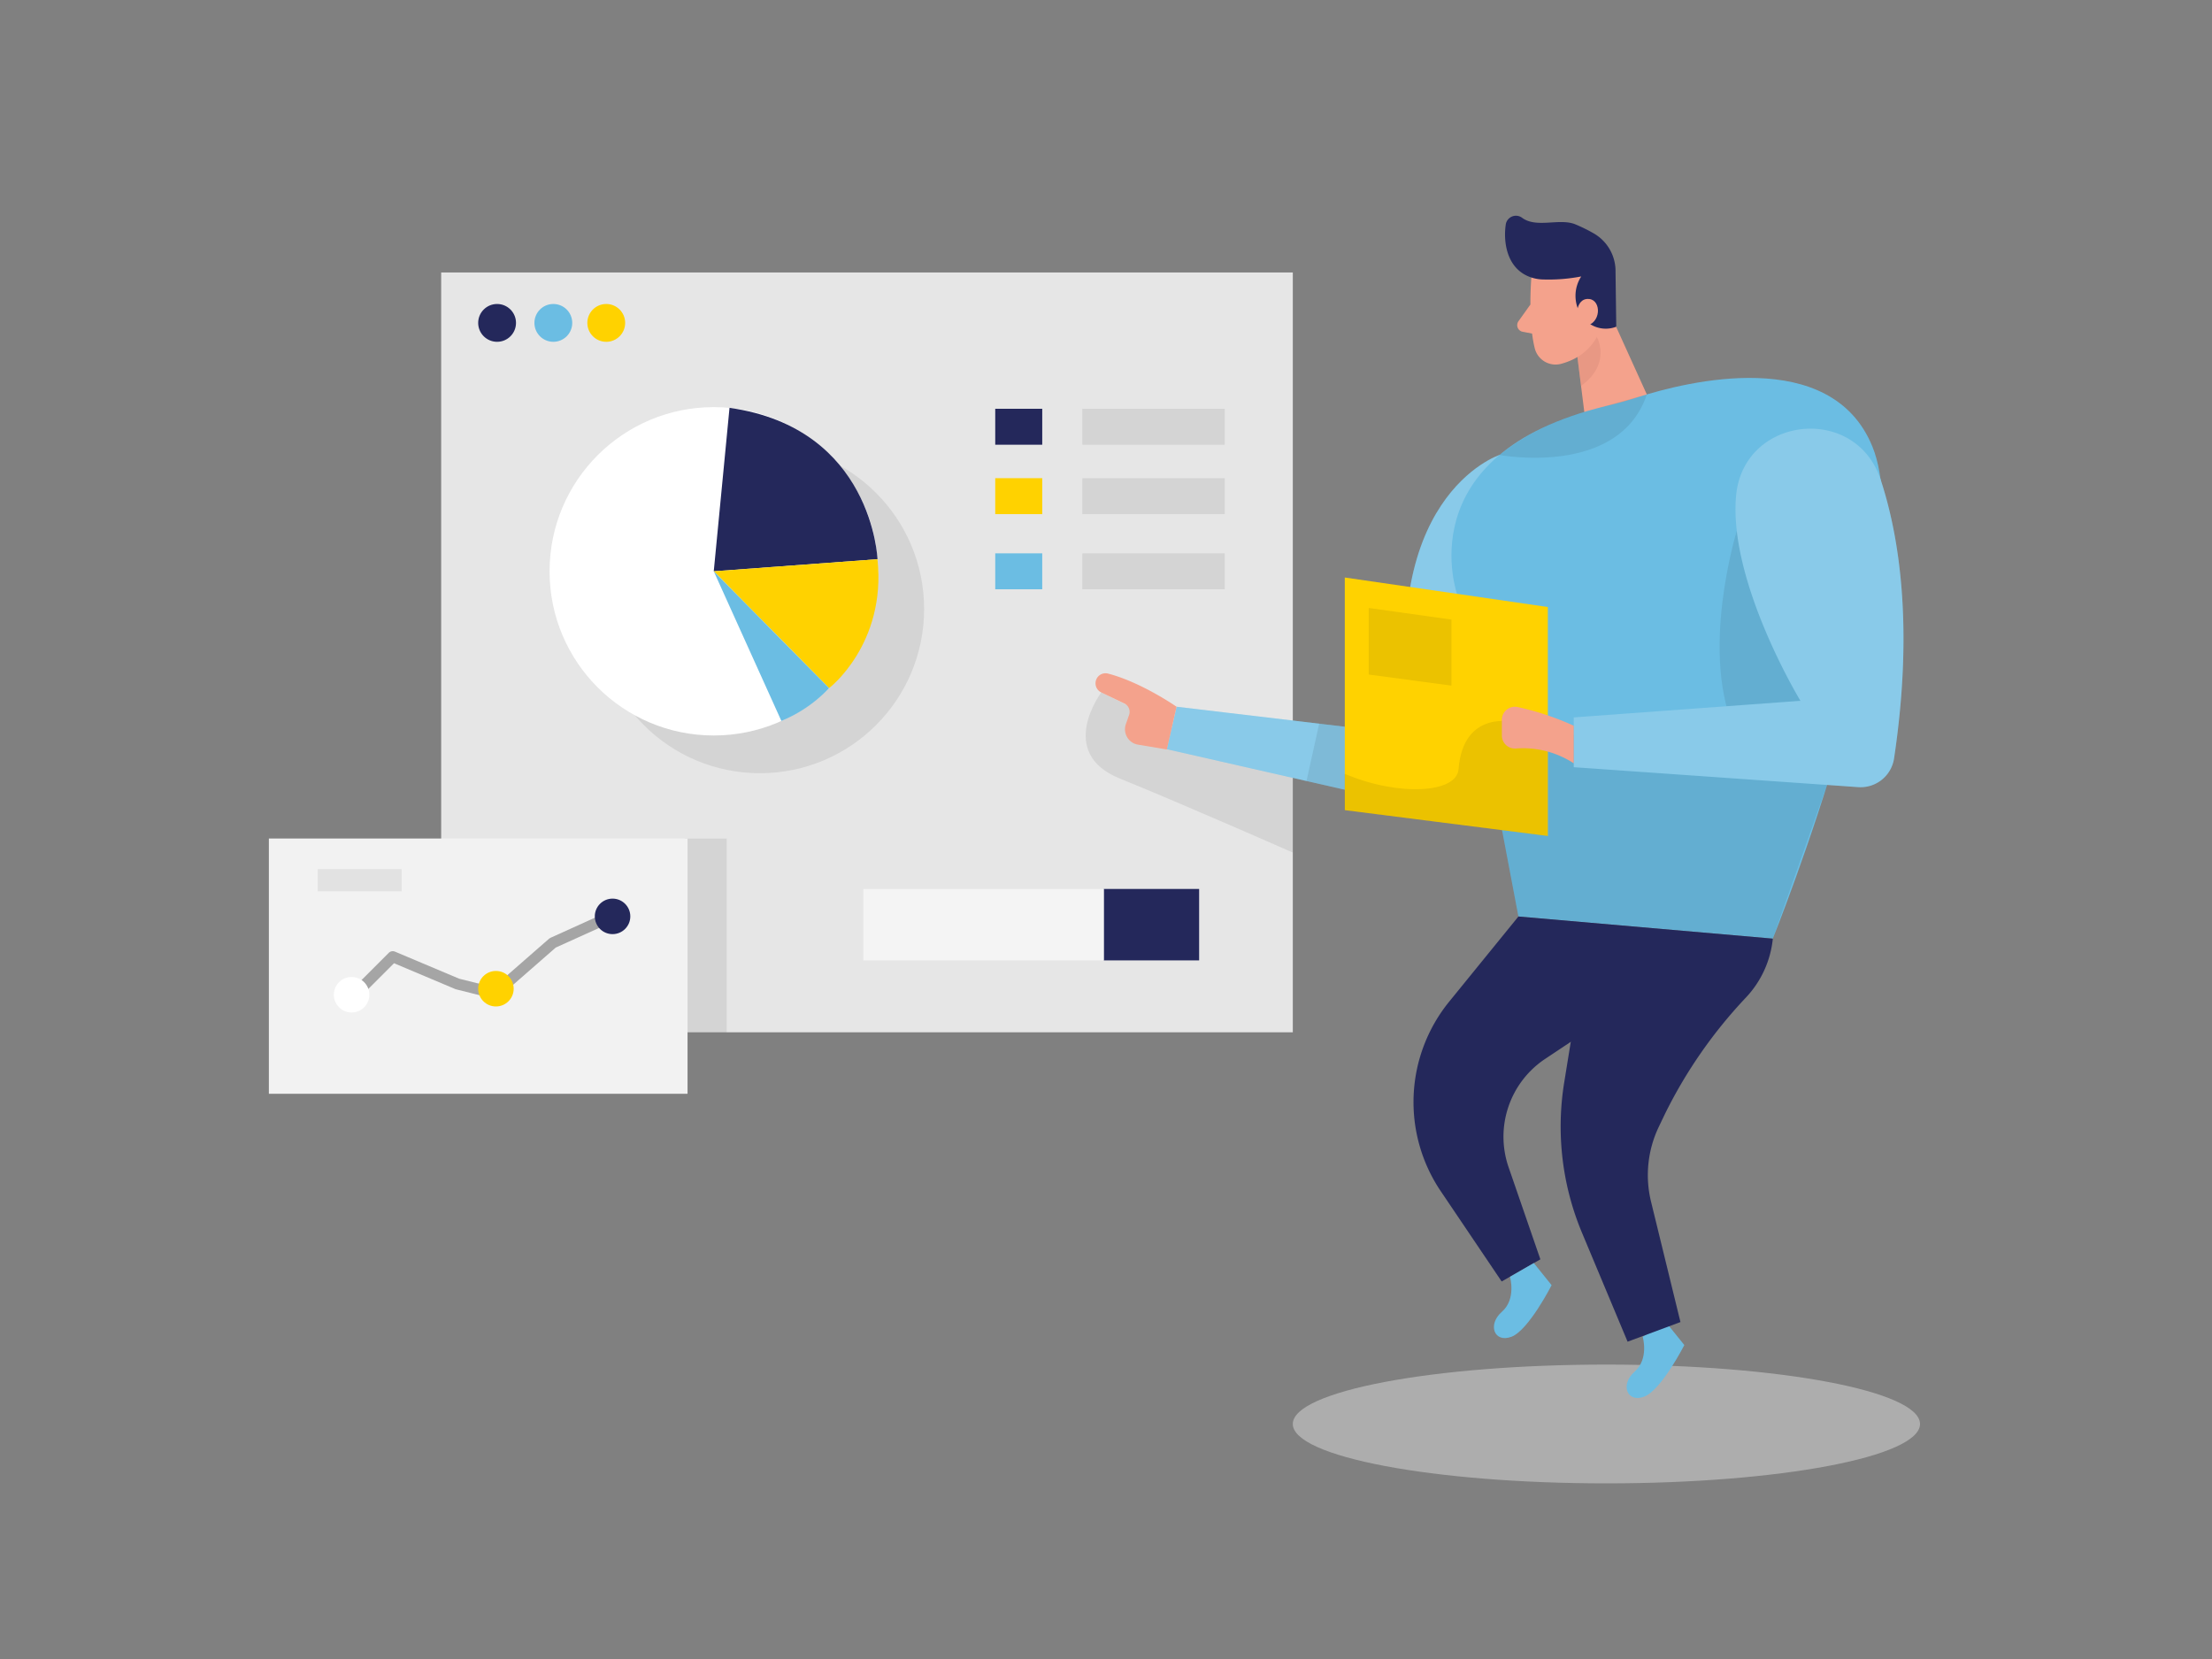 <svg id="Layer_1" data-name="Layer 1" xmlns="http://www.w3.org/2000/svg" viewBox="0 0 400 300"><rect x="0" y="0" width="400" height="300" fill="#808080" stroke="none"/><title>#1 analysis</title><rect x="178.47" y="165.73" width="43" height="10.95" fill="#fff" opacity="0.35"/><rect x="79.78" y="49.27" width="154" height="137.4" fill="#e6e6e6"/><path d="M199.15,125.21s-8.18,10.9,3.32,15.56,31.31,13.4,31.31,13.4V140.66l-21-8.74Z" opacity="0.08"/><rect x="123.83" y="151.63" width="7.57" height="35.05" opacity="0.08"/><rect x="48.62" y="151.63" width="75.71" height="46.16" fill="#f2f2f2"/><path d="M271.16,82.27s-23,7.53-15.55,50.62l-42.85-5.09L211,135.48l61.17,13.93,11.92-8.18Z" fill="#6bbde3"/><path d="M271.16,82.27s-23,7.53-15.55,50.62l-42.85-5.09L211,135.48l61.17,13.93,11.92-8.18Z" fill="#fff" opacity="0.2"/><path d="M276.92,50.21s-.67,7.69.62,12.8a3.88,3.88,0,0,0,4.73,2.79c2.57-.69,5.83-2.36,6.69-6.44l2.31-6.74a6.92,6.92,0,0,0-3-7.4C283.87,42.1,277.09,45.51,276.92,50.21Z" fill="#f4a28c"/><ellipse cx="290.49" cy="257.5" rx="56.71" ry="10.74" fill="#e6e6e6" opacity="0.45"/><path d="M297.05,241.72s1.19,4-1.47,6.33-1.36,5.68,1.74,4.51,7.26-9.33,7.26-9.33l-3.22-4Z" fill="#6bbde3"/><polygon points="290.12 54.4 298.91 73.78 287.47 82.27 285.18 64.04 290.12 54.4" fill="#f4a28c"/><path d="M290.52,73.4c1.94-.46,3.87-1,5.77-1.61,8.54-2.73,34.79-9.39,42.29,8.94,9,22-18,89-18,89l-46-4-11-58S254.1,82.13,290.52,73.4Z" fill="#6bbde3"/><path d="M314.07,96s-7,22.52,0,36.86H268.35l6.23,32.84,46,4,9.82-27.79L333.58,119Z" opacity="0.08"/><polygon points="243.18 104.43 243.18 146.5 279.9 151.17 279.9 109.77 243.18 104.43" fill="#ffd200"/><path d="M340.09,86.75c3.32,10.11,6,26.5,2.42,50.38a6.12,6.12,0,0,1-6.47,5.21l-51.46-3.61v-9l41-3s-13-21.41-11.65-37C315.18,75.22,335.54,72.91,340.09,86.75Z" fill="#6bbde3"/><path d="M340.09,86.75c3.32,10.11,6,26.5,2.42,50.38a6.12,6.12,0,0,1-6.47,5.21l-51.46-3.61v-9l41-3s-13-21.41-11.65-37C315.18,75.22,335.54,72.91,340.09,86.75Z" fill="#fff" opacity="0.2"/><path d="M274.58,165.73l-12.53,15.41a28.8,28.8,0,0,0-1.5,34.29l11,16.3,7-4-5.75-16.66a16.91,16.91,0,0,1,6.6-19.58l7.15-4.76s23-2,34-17Z" fill="#24285b"/><path d="M286.58,172.73l-3.72,23a49.77,49.77,0,0,0,3.21,27.18l8.25,19.71,9.56-3.55-5.32-21.77a20.25,20.25,0,0,1,1.4-13.53l1.1-2.3a85.9,85.9,0,0,1,14.58-21,18.17,18.17,0,0,0,4.94-10.7Z" fill="#24285b"/><path d="M278.83,50.53a31.21,31.21,0,0,0,7.11-.54,6.41,6.41,0,0,0,0,7,5.24,5.24,0,0,0,6.33,2.09l-.13-9.91a7.87,7.87,0,0,0-4-7,29,29,0,0,0-3.31-1.62c-2.85-1.14-7,.76-9.59-1.17a1.86,1.86,0,0,0-2.95,1.22c-.45,3,.09,7.76,4.17,9.41A7.23,7.23,0,0,0,278.83,50.53Z" fill="#24285b"/><path d="M285.11,56.81s.06-3,2.29-2.74,2.18,4.52-.86,4.92Z" fill="#f4a28c"/><path d="M274,130.61s-9.38-2.5-10.25,8.5c-.35,4.35-10.91,4.94-20.61.81v6.58l36.72,4.67V135.48Z" opacity="0.08"/><path d="M284.58,131.23a50.65,50.65,0,0,0-10.15-3.38,2.37,2.37,0,0,0-2.85,2.32V133a2.37,2.37,0,0,0,2.5,2.36,16.78,16.78,0,0,1,10.5,2.67Z" fill="#f4a28c"/><path d="M273.05,230.89s1.19,4-1.47,6.33-1.36,5.68,1.74,4.51,7.26-9.33,7.26-9.33l-3.22-4Z" fill="#6bbde3"/><path d="M276.74,55.07l-2.14,3a1.22,1.22,0,0,0,.77,1.93l2.95.56Z" fill="#f4a28c"/><path d="M285.25,64.56a9.51,9.51,0,0,0,3.51-3.62s2.74,4.81-2.86,8.84Z" fill="#ce8172" opacity="0.31"/><polygon points="247.51 109.94 247.51 121.98 262.47 123.98 262.47 112.04 247.51 109.94" opacity="0.08"/><polygon points="238.55 130.86 236.26 141.23 243.18 142.8 243.18 131.41 238.55 130.86" opacity="0.08"/><path d="M212.76,127.8s-6.37-4.44-12.41-6a1.81,1.81,0,0,0-2.21,1.41h0a1.82,1.82,0,0,0,1,2l4.17,2a1.68,1.68,0,0,1,.87,2.06l-.59,1.68a2.82,2.82,0,0,0,2.21,3.71l5.2.87Z" fill="#f4a28c"/><circle cx="137.42" cy="110.13" r="29.69" opacity="0.08"/><circle cx="129.07" cy="103.31" r="29.69" fill="#fff"/><path d="M131.92,73.75l-2.85,29.56,29.61-2.19S157.81,77.4,131.92,73.75Z" fill="#24285b"/><circle cx="89.89" cy="58.39" r="3.42" fill="#24285b"/><circle cx="100.06" cy="58.39" r="3.42" fill="#6bbde3"/><circle cx="109.63" cy="58.39" r="3.42" fill="#ffd200"/><rect x="195.72" y="73.92" width="25.75" height="6.5" opacity="0.08"/><rect x="195.72" y="86.47" width="25.75" height="6.5" opacity="0.08"/><rect x="195.72" y="100.06" width="25.75" height="6.5" opacity="0.08"/><rect x="179.97" y="73.92" width="8.5" height="6.5" fill="#24285b"/><rect x="179.97" y="86.47" width="8.5" height="6.5" fill="#ffd200"/><rect x="179.97" y="100.06" width="8.5" height="6.5" fill="#6bbde3"/><path d="M271.16,82.27s21.59,4.09,26.64-10.94l-11.31,3.16A44.37,44.37,0,0,0,271.16,82.27Z" opacity="0.08"/><rect x="199.6" y="160.75" width="17.25" height="12.92" transform="translate(416.44 334.42) rotate(-180)" fill="#24285b"/><rect x="156.11" y="160.75" width="43.54" height="12.92" transform="translate(355.76 334.42) rotate(-180)" fill="#fff" opacity="0.56" style="isolation:isolate"/><path d="M129.07,103.31l20.86,21.13s10.36-7.94,8.75-23.32Z" fill="#ffd200"/><polyline points="63.75 180.27 71.02 173 82.71 177.93 89.5 179.63 99.95 170.5 110.49 165.73" fill="none" stroke="#a5a5a5" stroke-linecap="round" stroke-linejoin="round" stroke-width="2"/><rect x="57.46" y="157.17" width="15.17" height="4" fill="#a5a5a5" opacity="0.21"/><circle cx="63.58" cy="179.88" r="3.21" fill="#fff"/><circle cx="89.68" cy="178.79" r="3.21" fill="#ffd200"/><circle cx="110.77" cy="165.71" r="3.21" fill="#24285b"/><path d="M129.07,103.31l12.23,27.06a25.18,25.18,0,0,0,8.63-5.93Z" fill="#6bbde3"/></svg>